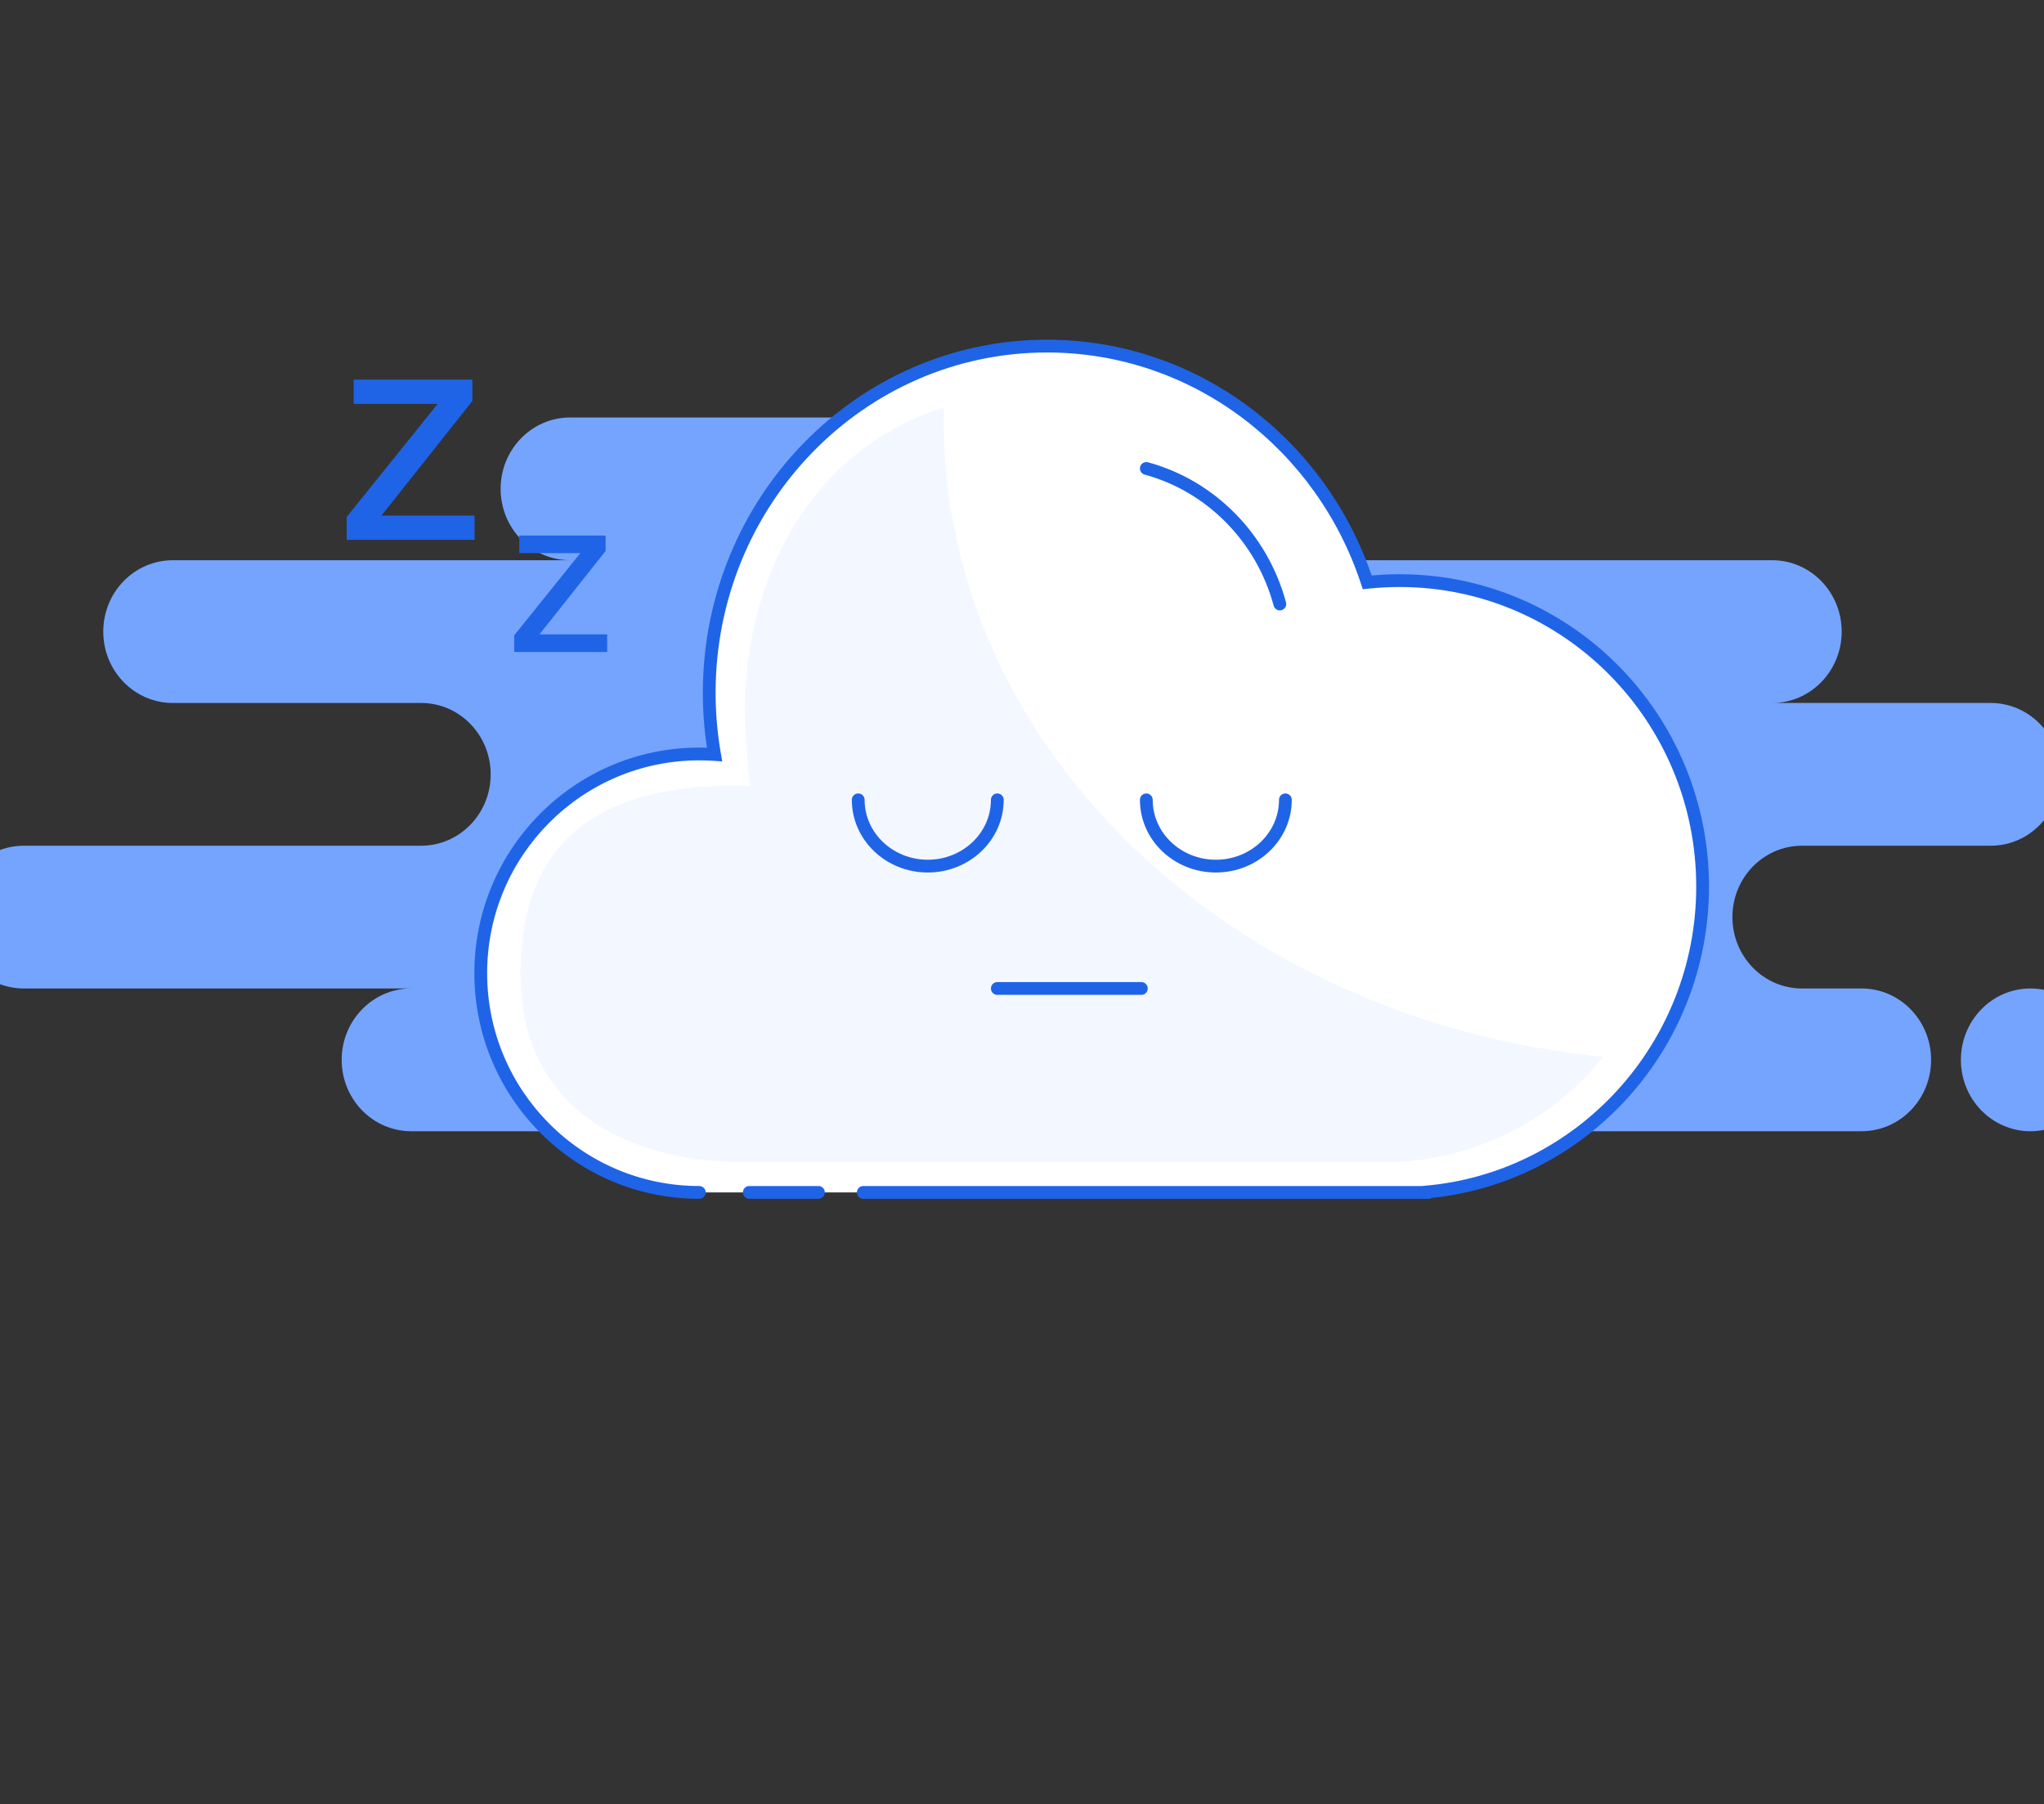 <svg width="400" height="353" viewBox="0 0 400 353" fill="none" xmlns="http://www.w3.org/2000/svg">
<rect x="0" y="0" width="400" height="353" fill="#333333" stroke="none"/>
<path fill-rule="evenodd" clip-rule="evenodd" d="M80.472 221.33H257.376C258.377 221.33 259.353 221.219 260.292 221.009C261.231 221.219 262.207 221.33 263.208 221.33H364.296C371.811 221.33 377.904 215.078 377.904 207.365C377.904 199.652 371.811 193.4 364.296 193.4H352.632C345.117 193.4 339.024 187.148 339.024 179.435C339.024 171.722 345.117 165.47 352.632 165.47H389.568C397.083 165.47 403.176 159.218 403.176 151.505C403.176 143.792 397.083 137.54 389.568 137.54H346.8C354.315 137.54 360.408 131.288 360.408 123.575C360.408 115.862 354.315 109.61 346.8 109.61H222.384C229.899 109.61 235.992 103.358 235.992 95.645C235.992 87.932 229.899 81.68 222.384 81.68H111.576C104.061 81.68 97.968 87.932 97.968 95.645C97.968 103.358 104.061 109.61 111.576 109.61H33.816C26.3 109.61 20.208 115.862 20.208 123.575C20.208 131.288 26.3 137.54 33.816 137.54H82.416C89.931 137.54 96.024 143.792 96.024 151.505C96.024 159.218 89.931 165.47 82.416 165.47H4.656C-2.859 165.47 -8.952 171.722 -8.952 179.435C-8.952 187.148 -2.859 193.4 4.656 193.4H80.472C72.957 193.4 66.864 199.652 66.864 207.365C66.864 215.078 72.957 221.33 80.472 221.33ZM397.344 221.33C404.859 221.33 410.952 215.078 410.952 207.365C410.952 199.652 404.859 193.4 397.344 193.4C389.828 193.4 383.736 199.652 383.736 207.365C383.736 215.078 389.828 221.33 397.344 221.33Z" fill="#75A4FE"/>
<path fill-rule="evenodd" clip-rule="evenodd" d="M136.848 233.3C113.228 233.3 94.08 214.096 94.08 190.407C94.08 166.719 113.228 147.515 136.848 147.515C137.852 147.515 138.849 147.55 139.836 147.618C139.15 143.7 138.792 139.665 138.792 135.545C138.792 98.084 168.384 67.715 204.888 67.715C234.031 67.715 258.768 87.07 267.56 113.938C269.643 113.715 271.758 113.6 273.9 113.6C306.646 113.6 333.192 140.396 333.192 173.45C333.192 204.852 309.233 230.761 278.76 233.256V233.3H168.939M160.168 233.3H146.629H160.168Z" fill="white"/>
<path d="M136.848 234.55C137.538 234.55 138.098 233.99 138.098 233.3C138.098 232.61 137.538 232.05 136.848 232.05V234.55ZM139.836 147.618L139.75 148.865L141.342 148.975L141.067 147.402L139.836 147.618ZM267.56 113.938L266.372 114.327L266.687 115.289L267.693 115.181L267.56 113.938ZM278.76 233.256L278.658 232.011L277.51 232.105V233.256H278.76ZM278.76 233.3V234.55H280.01V233.3H278.76ZM168.939 232.05C168.249 232.05 167.689 232.61 167.689 233.3C167.689 233.99 168.249 234.55 168.939 234.55V232.05ZM160.168 234.55C160.859 234.55 161.418 233.99 161.418 233.3C161.418 232.61 160.859 232.05 160.168 232.05V234.55ZM146.629 232.05C145.939 232.05 145.379 232.61 145.379 233.3C145.379 233.99 145.939 234.55 146.629 234.55V232.05ZM136.848 232.05C113.922 232.05 95.33 213.409 95.33 190.407H92.83C92.83 214.783 112.534 234.55 136.848 234.55V232.05ZM95.33 190.407C95.33 167.406 113.922 148.765 136.848 148.765V146.265C112.534 146.265 92.83 166.032 92.83 190.407H95.33ZM136.848 148.765C137.824 148.765 138.791 148.799 139.75 148.865L139.922 146.371C138.906 146.301 137.881 146.265 136.848 146.265V148.765ZM141.067 147.402C140.394 143.555 140.042 139.593 140.042 135.545H137.542C137.542 139.738 137.906 143.845 138.605 147.834L141.067 147.402ZM140.042 135.545C140.042 98.743 169.105 68.965 204.888 68.965V66.465C167.664 66.465 137.542 97.424 137.542 135.545H140.042ZM204.888 68.965C233.457 68.965 257.738 87.941 266.372 114.327L268.748 113.549C259.799 86.2 234.605 66.465 204.888 66.465V68.965ZM267.693 115.181C269.732 114.962 271.803 114.85 273.9 114.85V112.35C271.714 112.35 269.554 112.467 267.427 112.695L267.693 115.181ZM273.9 114.85C305.945 114.85 331.942 141.075 331.942 173.45H334.442C334.442 139.716 307.347 112.35 273.9 112.35V114.85ZM331.942 173.45C331.942 204.21 308.474 229.569 278.658 232.011L278.862 234.502C309.992 231.953 334.442 205.495 334.442 173.45H331.942ZM277.51 233.256V233.3H280.01V233.256H277.51ZM278.76 232.05H168.939V234.55H278.76V232.05ZM160.168 232.05H146.629V234.55H160.168V232.05Z" fill="#1F64E7"/>
<path fill-rule="evenodd" clip-rule="evenodd" d="M184.694 82.364C184.694 146.649 241.11 199.62 313.752 206.772C304.649 218.26 290.59 226.053 274.574 227.278V227.315H144.125C128.297 227.315 101.856 220.472 101.856 190.504C101.856 160.536 122.412 153.693 144.125 153.693C145.048 153.693 145.964 153.723 146.871 153.781C146.241 150.419 146.13 146.953 145.911 143.42C144.437 119.553 154.583 89.475 184.729 79.685C184.705 80.578 184.694 81.469 184.694 82.364Z" fill="#F3F7FF"/>
<path d="M224.328 91.655C236.981 95.092 246.972 105.247 250.456 118.175" stroke="#1F64E7" stroke-width="2.5" stroke-linecap="round"/>
<path d="M167.952 156.492C167.952 163.654 174.045 169.46 181.56 169.46C189.075 169.46 195.168 163.654 195.168 156.492" stroke="#1F64E7" stroke-width="2.5" stroke-linecap="round"/>
<path d="M224.328 156.492C224.328 163.654 230.421 169.46 237.936 169.46C245.451 169.46 251.544 163.654 251.544 156.492" stroke="#1F64E7" stroke-width="2.5" stroke-linecap="round"/>
<path d="M195.168 193.4H223.356" stroke="#1F64E7" stroke-width="2.5" stroke-linecap="round"/>
<path fill-rule="evenodd" clip-rule="evenodd" d="M92.439 74.283H69.216V79.023H85.639L67.848 101.143V105.62H92.867V100.88H74.648L92.439 78.452V74.283ZM118.512 104.774H101.623V108.222H113.567L100.627 124.309V127.565H118.823V124.118H105.573L118.512 107.807V104.774Z" fill="#1F64E7"/>
</svg>
